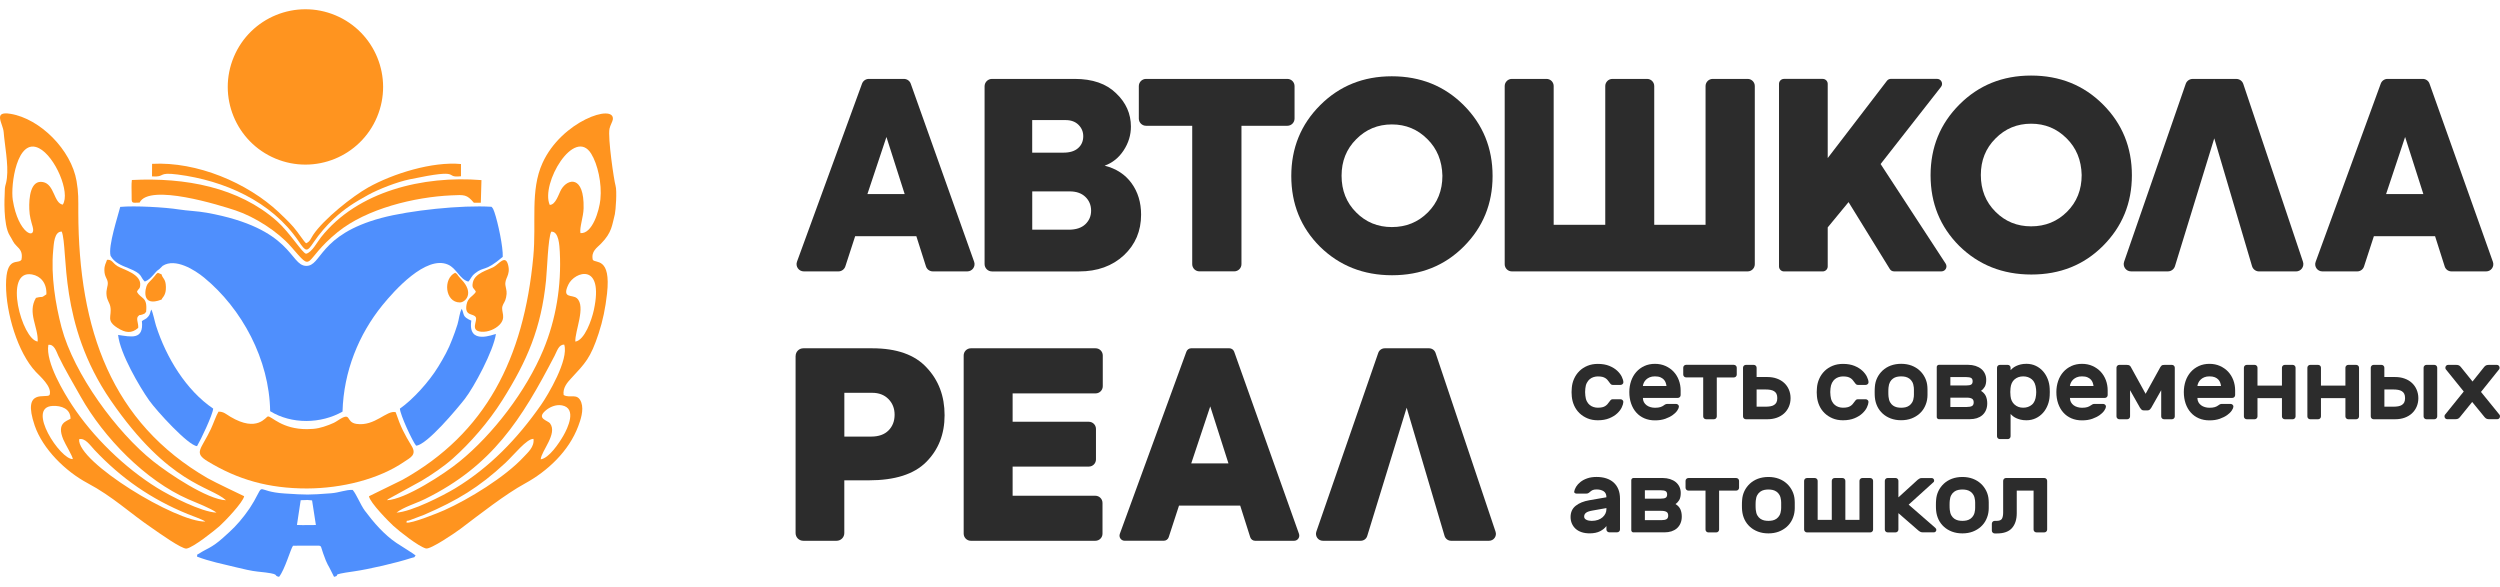 <svg width="183" height="43" viewBox="0 0 183 43" fill="none" xmlns="http://www.w3.org/2000/svg">
<g clip-path="url(#clip0_2_5787)">
<path d="M70.806 19.866H68.284C68.052 19.866 67.848 19.717 67.779 19.496L67.077 17.292H62.597L61.879 19.499C61.807 19.717 61.605 19.866 61.373 19.866H58.838C58.47 19.866 58.213 19.499 58.34 19.154L63.1 6.125C63.177 5.915 63.376 5.776 63.597 5.776H66.168C66.392 5.776 66.594 5.917 66.668 6.13L71.306 19.159C71.43 19.502 71.173 19.866 70.806 19.866ZM63.495 14.204H66.221L64.887 10.027L63.495 14.204Z" fill="#2C2C2C"/>
<path d="M80.86 12.127C81.711 12.342 82.368 12.773 82.832 13.414C83.296 14.055 83.528 14.822 83.528 15.712C83.528 16.908 83.109 17.899 82.269 18.687C81.418 19.474 80.324 19.869 78.99 19.869H72.612C72.314 19.869 72.071 19.626 72.071 19.328V6.318C72.071 6.02 72.314 5.776 72.612 5.776H78.667C79.976 5.776 80.987 6.127 81.697 6.826C82.421 7.511 82.783 8.326 82.783 9.265C82.783 9.889 82.606 10.469 82.249 11.011C81.896 11.549 81.432 11.922 80.86 12.127ZM77.999 8.79H75.557V11.174H77.844C78.314 11.174 78.673 11.063 78.921 10.839C79.17 10.618 79.294 10.329 79.294 9.972C79.294 9.641 79.175 9.362 78.941 9.132C78.709 8.903 78.394 8.79 77.999 8.79ZM75.56 16.814H78.228C78.761 16.814 79.167 16.681 79.449 16.413C79.728 16.146 79.869 15.817 79.869 15.422C79.869 15.016 79.728 14.679 79.449 14.411C79.17 14.143 78.789 14.01 78.305 14.01H75.56V16.814Z" fill="#2C2C2C"/>
<path d="M87.27 19.336V9.207H83.89C83.597 9.207 83.362 8.97 83.362 8.68V6.304C83.362 6.011 83.6 5.776 83.89 5.776H94.234C94.527 5.776 94.761 6.014 94.761 6.304V8.68C94.761 8.972 94.524 9.207 94.234 9.207H90.875V19.336C90.875 19.629 90.638 19.863 90.347 19.863H87.801C87.508 19.866 87.27 19.629 87.27 19.336Z" fill="#2C2C2C"/>
<path d="M101.899 20.148C99.803 20.148 98.04 19.45 96.618 18.052C95.22 16.654 94.522 14.931 94.522 12.884C94.522 10.837 95.226 9.108 96.637 7.699C98.049 6.288 99.794 5.584 101.88 5.584C103.976 5.584 105.73 6.288 107.142 7.699C108.553 9.111 109.257 10.84 109.257 12.884C109.257 14.917 108.553 16.64 107.142 18.052C105.744 19.45 103.998 20.148 101.899 20.148ZM101.883 16.621C102.924 16.621 103.802 16.265 104.515 15.552C105.228 14.839 105.584 13.945 105.584 12.865C105.559 11.771 105.189 10.876 104.479 10.177C103.766 9.464 102.902 9.108 101.885 9.108C100.855 9.108 99.985 9.47 99.272 10.194C98.56 10.906 98.203 11.796 98.203 12.862C98.203 13.942 98.56 14.839 99.272 15.549C99.982 16.265 100.852 16.621 101.883 16.621Z" fill="#2C2C2C"/>
<path d="M127.927 19.866H110.666C110.379 19.866 110.144 19.631 110.144 19.344V6.299C110.144 6.011 110.379 5.776 110.666 5.776H113.207C113.495 5.776 113.729 6.011 113.729 6.299V16.455H117.505V6.299C117.505 6.011 117.74 5.776 118.027 5.776H120.568C120.856 5.776 121.09 6.011 121.09 6.299V16.455H124.847V6.299C124.847 6.011 125.082 5.776 125.369 5.776H127.929C128.217 5.776 128.451 6.011 128.451 6.299V19.344C128.449 19.631 128.217 19.866 127.927 19.866Z" fill="#2C2C2C"/>
<path d="M142.114 19.865H138.642C138.515 19.865 138.399 19.799 138.333 19.691L135.314 14.794L133.789 16.645V19.503C133.789 19.705 133.626 19.868 133.424 19.868H130.588C130.386 19.868 130.223 19.705 130.223 19.503V6.14C130.223 5.938 130.386 5.775 130.588 5.775H133.424C133.626 5.775 133.789 5.938 133.789 6.14V11.57L138.123 5.916C138.192 5.825 138.3 5.773 138.413 5.773H141.794C142.097 5.773 142.269 6.123 142.081 6.361L137.661 12.007L142.423 19.299C142.578 19.545 142.404 19.865 142.114 19.865Z" fill="#2C2C2C"/>
<path d="M148.696 20.095C146.599 20.095 144.837 19.397 143.415 17.999C142.017 16.601 141.318 14.878 141.318 12.831C141.318 10.784 142.023 9.055 143.434 7.646C144.845 6.235 146.591 5.531 148.677 5.531C150.773 5.531 152.527 6.235 153.938 7.646C155.35 9.058 156.054 10.787 156.054 12.831C156.054 14.864 155.35 16.587 153.938 17.999C152.541 19.397 150.795 20.095 148.696 20.095ZM148.677 16.568C149.718 16.568 150.596 16.212 151.309 15.499C152.022 14.787 152.378 13.892 152.378 12.812C152.353 11.718 151.983 10.823 151.273 10.124C150.56 9.411 149.696 9.055 148.679 9.055C147.649 9.055 146.779 9.417 146.066 10.141C145.354 10.853 144.997 11.743 144.997 12.809C144.997 13.889 145.354 14.787 146.066 15.496C146.776 16.212 147.649 16.568 148.677 16.568Z" fill="#2C2C2C"/>
<path d="M158.692 19.865H155.991C155.624 19.865 155.364 19.503 155.486 19.155L159.996 6.137C160.071 5.922 160.275 5.778 160.502 5.778H163.7C163.929 5.778 164.134 5.925 164.208 6.143L168.578 19.161C168.694 19.509 168.437 19.868 168.07 19.868H165.363C165.125 19.868 164.916 19.71 164.849 19.484L162.084 10.126L159.206 19.49C159.134 19.71 158.927 19.865 158.692 19.865Z" fill="#2C2C2C"/>
<path d="M181.99 19.866H179.446C179.22 19.866 179.018 19.72 178.952 19.504L178.248 17.292H173.767L173.046 19.507C172.977 19.72 172.776 19.866 172.552 19.866H169.994C169.632 19.866 169.381 19.507 169.505 19.167L174.273 6.119C174.347 5.915 174.544 5.776 174.762 5.776H177.35C177.571 5.776 177.767 5.915 177.839 6.122L182.482 19.17C182.601 19.51 182.349 19.866 181.99 19.866ZM174.662 14.204H177.389L176.054 10.027L174.662 14.204Z" fill="#2C2C2C"/>
<path d="M58.24 26.058C58.24 25.746 58.491 25.495 58.803 25.495H63.844C65.637 25.495 66.965 25.965 67.83 26.906C68.708 27.834 69.144 28.997 69.144 30.395C69.144 31.782 68.694 32.925 67.791 33.826C66.902 34.715 65.504 35.16 63.595 35.16H61.803V39.021C61.803 39.333 61.551 39.585 61.239 39.585H58.8C58.488 39.585 58.237 39.333 58.237 39.021V26.058H58.24ZM61.806 31.958H63.769C64.316 31.958 64.739 31.809 65.037 31.511C65.335 31.213 65.485 30.829 65.485 30.356C65.485 29.898 65.335 29.517 65.037 29.213C64.739 28.909 64.341 28.754 63.847 28.754H61.806V31.958Z" fill="#2C2C2C"/>
<path d="M80.181 39.585H71.066C70.776 39.585 70.541 39.35 70.541 39.06V26.02C70.541 25.73 70.776 25.495 71.066 25.495H80.198C80.488 25.495 80.723 25.73 80.723 26.02V28.271C80.723 28.561 80.488 28.796 80.198 28.796H74.124V30.873H79.701C79.991 30.873 80.225 31.108 80.225 31.398V33.63C80.225 33.919 79.991 34.154 79.701 34.154H74.124V36.289H80.178C80.469 36.289 80.703 36.524 80.703 36.814V39.065C80.706 39.35 80.471 39.585 80.181 39.585Z" fill="#2C2C2C"/>
<path d="M94.727 39.586H91.877C91.711 39.586 91.567 39.478 91.517 39.323L90.783 37.011H86.303L85.549 39.323C85.499 39.478 85.352 39.583 85.189 39.583H82.325C82.063 39.583 81.88 39.323 81.972 39.075L86.844 25.742C86.899 25.593 87.04 25.493 87.198 25.493H89.984C90.145 25.493 90.286 25.593 90.341 25.744L95.086 39.077C95.172 39.329 94.99 39.586 94.727 39.586ZM87.198 33.923H89.924L88.59 29.747L87.198 33.923Z" fill="#2C2C2C"/>
<path d="M99.605 39.585H96.835C96.487 39.585 96.244 39.242 96.357 38.913L100.887 25.835C100.956 25.63 101.149 25.495 101.365 25.495H104.607C104.826 25.495 105.016 25.633 105.085 25.84L109.474 38.919C109.585 39.245 109.342 39.585 108.996 39.585H106.223C105.999 39.585 105.803 39.438 105.74 39.223L102.967 29.843L100.083 39.228C100.022 39.441 99.826 39.585 99.605 39.585Z" fill="#2C2C2C"/>
<path fill-rule="evenodd" clip-rule="evenodd" d="M8.094 18.727C8.362 19.208 8.851 19.415 9.397 19.628C10.5 20.067 10.212 20.244 10.599 20.611C11.096 20.434 11.345 19.871 11.657 19.705L11.908 19.459C12.836 18.863 14.256 19.76 14.941 20.321C17.712 22.6 19.72 26.318 19.775 30.099C21.355 31.069 23.487 31.03 25.073 30.13C25.155 27.177 26.266 24.47 27.992 22.343C28.857 21.277 31.177 18.675 32.785 19.365C33.428 19.642 33.635 20.429 34.279 20.614C34.353 20.539 34.315 20.584 34.389 20.481C34.428 20.423 34.458 20.368 34.5 20.307C34.596 20.161 34.643 20.111 34.762 20.015C35.461 19.454 35.447 19.951 36.801 18.802C36.837 18.106 36.453 16.286 36.19 15.526C36.116 15.311 36.096 15.269 35.983 15.137C33.809 14.998 29.992 15.396 27.918 15.954C23.308 17.189 23.559 19.495 22.404 19.462C21.189 19.429 21.468 16.714 15.137 15.573C14.447 15.449 13.753 15.435 13.082 15.33C12.118 15.175 9.87 15.043 8.801 15.145C8.643 15.786 7.9 18.015 8.094 18.727Z" fill="#4F8FFD"/>
<path fill-rule="evenodd" clip-rule="evenodd" d="M22.473 35.756C25.037 35.747 27.732 35.076 29.602 33.792C30.003 33.516 30.528 33.308 30.141 32.665C29.6 31.767 29.343 31.295 28.962 30.171C28.304 30.008 27.44 31.223 26.097 31.03C25.247 30.905 25.793 30.079 24.733 30.776C24.509 30.925 24.374 30.991 24.086 31.099C23.52 31.314 23.147 31.411 22.479 31.414C20.628 31.422 19.882 30.458 19.612 30.483C19.46 30.497 18.841 31.684 16.863 30.505C16.554 30.32 16.358 30.118 15.993 30.135C15.816 30.427 15.612 31.032 15.441 31.394C14.728 32.916 14.137 33.129 15.217 33.778C17.407 35.109 19.664 35.758 22.473 35.756Z" fill="#FF941F"/>
<path fill-rule="evenodd" clip-rule="evenodd" d="M10.218 14.83C10.917 13.402 16.11 15.026 17.256 15.407C18.659 15.877 20.339 16.954 21.289 18.04C23.054 20.059 22.076 19.136 24.706 16.998C26.832 15.272 30.338 14.421 33.05 14.3C34 14.256 34.166 14.225 34.688 14.841H35.196L35.243 13.184C30.989 12.839 26.172 13.988 23.496 17.369C23.231 17.7 22.825 18.49 22.405 18.573C22.14 18.545 21.223 17.032 20.267 16.183C17.463 13.703 13.558 12.979 9.652 13.176C9.608 13.524 9.638 13.883 9.635 14.239C9.635 14.916 9.591 14.849 10.218 14.83Z" fill="#FF941F"/>
<path fill-rule="evenodd" clip-rule="evenodd" d="M29.272 29.911C29.299 30.389 30.197 32.306 30.457 32.623C31.249 32.588 33.525 29.839 34.017 29.209C34.702 28.334 36.13 25.663 36.301 24.448C36.136 24.464 34.221 25.298 34.501 23.473C33.815 23.174 34.006 23.039 33.799 22.605C33.633 22.892 33.603 23.37 33.489 23.743C33.349 24.194 33.255 24.436 33.103 24.834C32.821 25.583 32.495 26.16 32.084 26.834C31.41 27.944 30.216 29.256 29.272 29.911Z" fill="#4F8FFD"/>
<path fill-rule="evenodd" clip-rule="evenodd" d="M10.387 23.501C10.536 24.923 9.578 24.647 8.644 24.517C8.788 25.887 10.227 28.332 10.915 29.304C11.467 30.086 13.785 32.618 14.423 32.657C14.666 32.262 15.577 30.356 15.605 29.909C13.638 28.58 12.171 26.186 11.423 23.849C11.324 23.537 11.197 22.885 11.078 22.658C10.973 22.852 11.025 22.968 10.843 23.18C10.688 23.374 10.558 23.374 10.387 23.501Z" fill="#4F8FFD"/>
<path fill-rule="evenodd" clip-rule="evenodd" d="M11.127 12.913C12.16 12.982 11.478 12.576 13.008 12.775C16.392 13.211 19.872 14.722 21.858 17.658C22.4 18.462 22.474 18.457 22.96 17.733C23.38 17.109 23.922 16.484 24.438 16.009C25.27 15.239 25.913 14.841 26.943 14.269C27.72 13.844 29.059 13.319 29.993 13.126C34.061 12.275 32.385 13.048 33.744 12.902V12.007C31.655 11.808 28.769 12.706 26.96 13.717C25.794 14.371 23.695 16.04 22.924 17.192C22.745 17.462 22.701 17.683 22.408 17.808C22.248 17.691 21.844 17.037 21.483 16.622C21.151 16.239 20.704 15.819 20.408 15.537C18.105 13.374 14.409 11.816 11.133 11.993L11.127 12.913Z" fill="#FF941F"/>
<path fill-rule="evenodd" clip-rule="evenodd" d="M34.834 21.362C34.627 21.693 34.24 21.773 34.149 22.307C33.997 23.166 34.657 22.917 34.825 23.218C34.975 23.497 34.381 24.204 35.226 24.282C35.723 24.326 36.245 24.088 36.541 23.798C37.102 23.246 36.654 22.818 36.781 22.409C36.853 22.18 36.977 22.105 37.046 21.768C37.129 21.365 37.066 21.271 37.002 20.912C36.903 20.359 37.397 20.174 37.193 19.39C36.994 18.611 36.516 19.334 36.148 19.536C35.698 19.782 34.77 19.986 34.615 20.663C34.511 21.133 34.709 21.075 34.834 21.362Z" fill="#FF941F"/>
<path fill-rule="evenodd" clip-rule="evenodd" d="M10.695 22.831C10.812 21.679 10.331 21.925 10.027 21.361C10.137 21.085 10.218 21.215 10.259 20.925C10.386 20.052 8.997 19.737 8.585 19.475C8.24 19.251 8.212 18.988 7.834 19.016C7.762 19.267 7.632 19.397 7.641 19.798C7.652 20.265 7.85 20.375 7.886 20.657C7.925 20.955 7.74 21.165 7.803 21.643C7.848 21.996 8.022 22.159 8.077 22.444C8.212 23.173 7.723 23.449 8.613 24.01C9.176 24.363 9.632 24.435 10.118 23.999C10.143 23.654 9.958 23.369 10.091 23.173C10.276 22.969 10.179 23.121 10.433 23.018C10.72 22.905 10.546 22.955 10.695 22.831Z" fill="#FF941F"/>
<path fill-rule="evenodd" clip-rule="evenodd" d="M45.057 13.584C44.946 13.222 44.482 10.087 44.615 9.424C44.665 9.176 44.839 8.902 44.861 8.739C45.004 7.56 41.112 8.844 39.709 11.938C38.798 13.946 39.273 16.286 39.038 18.788C38.342 26.251 35.555 31.726 29.456 35.126L27.009 36.325C27.073 36.792 28.506 38.228 28.791 38.49C29.241 38.902 30.627 39.996 31.177 40.148C31.514 40.236 33.354 38.979 33.707 38.711C35.108 37.654 36.986 36.178 38.433 35.389C40.066 34.496 41.637 33.041 42.328 31.196C42.488 30.767 42.751 30.033 42.552 29.464C42.278 28.707 41.72 29.193 41.259 28.914C41.179 28.409 41.524 27.997 41.795 27.71C42.847 26.575 43.223 26.229 43.822 24.404C44.126 23.481 44.319 22.545 44.435 21.492C44.736 18.782 43.574 19.305 43.391 19.015C43.256 18.388 43.703 18.139 43.999 17.83C44.808 17.004 44.797 16.479 45.007 15.681C45.071 15.404 45.173 13.965 45.057 13.584ZM28.329 36.615C28.346 36.604 28.363 36.582 28.368 36.576C28.379 36.568 28.398 36.549 28.409 36.54L30.87 35.187C31.633 34.726 32.481 34.157 33.144 33.566C34.409 32.441 35.754 30.911 36.768 29.301C38.596 26.401 39.615 24.022 39.969 20.534C40.049 19.771 40.113 17.429 40.35 16.959C40.911 16.915 40.952 17.993 40.977 18.434C41.104 20.918 40.701 23.37 39.776 25.599C38.516 28.63 36.083 31.795 33.635 33.786C32.547 34.679 29.644 36.571 28.329 36.615ZM38.342 33.441C36.975 34.922 34.307 36.549 32.531 37.344C32.144 37.518 30.047 38.369 29.749 38.247C29.813 38.018 29.719 38.192 30.012 38.073L31.069 37.673C33.464 36.634 35.063 35.684 36.994 33.886C37.638 33.281 38.563 32.099 39.052 32.126C39.127 32.72 38.632 33.124 38.342 33.441ZM41.234 31.9C40.922 32.439 40.193 33.538 39.58 33.623C39.629 33.002 40.825 31.748 40.267 30.997C40.093 30.762 39.237 30.654 39.939 30.052C40.22 29.809 40.682 29.585 41.143 29.674C42.248 29.892 41.557 31.345 41.234 31.9ZM39.607 29.635C37.878 32.11 35.845 34.217 33.315 35.748C32.439 36.275 30.139 37.457 29.025 37.524C29.512 37.129 30.467 36.847 31.125 36.521C36.038 34.093 38.16 30.726 40.599 26.036C40.789 25.669 40.894 25.229 41.3 25.221C41.657 26.32 40.107 28.92 39.607 29.635ZM43.469 22.697C43.311 23.426 42.795 24.901 42.115 25.006C42.068 24.254 42.913 22.431 42.226 21.829C41.9 21.539 41.104 21.887 41.601 20.838C42.054 19.871 44.231 19.175 43.469 22.697ZM43.949 14.598C43.869 15.399 43.369 17.134 42.488 17.064C42.411 16.653 42.709 15.866 42.72 15.242C42.773 12.808 41.554 13.059 41.082 13.869C40.889 14.203 40.679 15.001 40.24 14.998C39.557 13.438 42.049 9.256 43.278 11.256C43.75 12.021 44.068 13.421 43.949 14.598Z" fill="#FF941F"/>
<path fill-rule="evenodd" clip-rule="evenodd" d="M15.201 35.005C8.18 30.942 5.746 24.16 5.732 15.521C5.732 14.604 5.752 14.104 5.605 13.256C5.219 10.98 2.945 8.687 0.761 8.331C-0.551 8.115 0.222 9.043 0.269 9.673C0.335 10.565 0.628 12.032 0.506 13.032C0.429 13.673 0.341 13.432 0.341 14.269C0.341 14.269 0.208 16.46 0.719 17.25C0.926 17.57 0.957 17.758 1.214 18.001C1.47 18.25 1.675 18.462 1.573 19.009C1.338 19.385 0.44 18.683 0.44 20.863C0.44 22.907 1.291 25.804 2.622 27.221C2.907 27.528 3.838 28.312 3.63 28.911C3.396 29.21 1.586 28.348 2.539 31.149C3.131 32.875 4.796 34.505 6.406 35.364C8.285 36.364 9.478 37.538 11.155 38.673C11.594 38.977 13.323 40.214 13.657 40.156C14.16 40.068 15.673 38.858 16.06 38.521C16.416 38.209 17.795 36.773 17.872 36.322C17.847 36.308 15.665 35.275 15.201 35.005ZM0.937 14.648C0.761 13.543 1.247 10.032 2.857 10.85C4.034 11.449 5.169 14.106 4.594 14.979C3.934 14.877 3.995 13.488 3.147 13.327C2.227 13.151 2.114 14.482 2.144 15.311C2.164 15.849 2.271 16.167 2.393 16.606C2.664 17.587 1.332 17.125 0.937 14.648ZM2.633 21.804C1.984 22.89 2.818 23.964 2.758 25C1.609 24.862 0.211 19.716 2.338 20.089C2.987 20.205 3.432 20.738 3.396 21.545C2.932 21.865 3.23 21.65 2.633 21.804ZM3.843 29.715C4.495 29.679 5.163 29.92 5.163 30.652C4.873 30.837 4.133 30.958 4.628 32.157C4.785 32.541 5.293 33.339 5.332 33.604C4.426 33.662 1.896 29.815 3.843 29.715ZM5.793 32.151C6.232 32.033 6.605 32.604 6.901 32.919C8.887 35.03 11.069 36.535 13.734 37.626C14.08 37.77 14.754 37.991 15.035 38.178C12.9 38.239 5.619 33.8 5.793 32.151ZM11.519 35.723C9.116 34.237 6.785 31.964 5.266 29.641C4.719 28.801 3.321 26.533 3.539 25.243C3.967 25.174 4.122 25.727 4.274 26.053C4.697 26.953 5.407 28.143 5.906 29.036C7.591 32.03 10.638 35.173 13.792 36.549C14.336 36.786 15.466 37.217 15.847 37.524C14.748 37.482 12.466 36.308 11.519 35.723ZM11.213 33.764C8.547 31.649 5.415 27.39 4.503 23.962C4.05 22.235 3.722 20.164 3.893 18.332C3.94 17.849 3.965 16.943 4.52 16.951C5.017 18.266 4.241 23.697 8.108 29.312C12.375 35.507 15.383 35.565 16.543 36.618C15.19 36.576 12.345 34.668 11.213 33.764Z" fill="#FF941F"/>
<path fill-rule="evenodd" clip-rule="evenodd" d="M33.321 19.965C32.415 20.382 32.569 22.139 33.663 22.139C34.061 22.139 34.743 21.468 33.777 20.46C33.699 20.38 33.655 20.333 33.581 20.239C33.393 20.012 33.55 20.125 33.321 19.965Z" fill="#FF941F"/>
<path fill-rule="evenodd" clip-rule="evenodd" d="M11.829 21.927C11.879 21.795 11.961 21.756 12.041 21.585C12.124 21.405 12.146 21.253 12.144 21.002C12.135 20.386 11.887 20.389 11.829 20.085C11.74 20.041 11.655 20.016 11.555 19.969C11.343 20.124 11.492 20.008 11.329 20.204C11.252 20.292 11.21 20.345 11.136 20.425C10.984 20.593 10.868 20.679 10.774 20.836C10.647 21.049 10.265 22.535 11.829 21.927Z" fill="#FF941F"/>
<path fill-rule="evenodd" clip-rule="evenodd" d="M29.018 39.742C28.125 39.142 27.344 38.239 26.709 37.386C26.38 36.941 26.101 36.19 25.816 35.861C25.292 35.844 24.858 36.057 24.247 36.107C22.565 36.234 22.463 36.226 20.834 36.123C18.66 35.988 19.408 35.237 18.593 36.69C18.397 37.035 18.185 37.355 17.925 37.692C17.364 38.424 17.013 38.753 16.323 39.369C15.492 40.118 15.088 40.176 14.608 40.502C14.326 40.692 14.486 40.471 14.42 40.742C15.271 41.079 16.351 41.3 17.331 41.537C17.803 41.651 18.397 41.794 18.859 41.841C20.737 42.026 19.9 42.117 20.427 42.225C20.858 41.687 21.267 40.195 21.449 39.946L23.361 39.941C23.538 39.982 23.48 40.01 23.651 40.496C23.991 41.457 23.966 41.22 24.308 41.938L24.452 42.225C25.057 42.084 23.949 42.098 25.902 41.825C26.993 41.67 29.029 41.2 30.089 40.852C30.421 40.745 30.255 40.872 30.421 40.659C30.36 40.582 29.261 39.908 29.018 39.742ZM22.814 38.435L22.132 38.438L21.737 38.427L22.01 36.615L22.405 36.604L22.474 36.596L22.844 36.629L23.123 38.43L22.814 38.435Z" fill="#4F8FFD"/>
<path d="M27.598 8.567C28.815 5.672 27.455 2.34 24.56 1.123C21.666 -0.093 18.334 1.267 17.117 4.161C15.9 7.055 17.261 10.388 20.155 11.604C23.049 12.821 26.382 11.461 27.598 8.567Z" fill="#FF941F"/>
<path d="M116.047 28.43C116.036 28.507 116.03 28.595 116.03 28.698C116.03 28.8 116.036 28.888 116.047 28.965C116.064 29.123 116.097 29.258 116.155 29.372C116.21 29.485 116.282 29.573 116.365 29.642C116.448 29.711 116.541 29.761 116.644 29.794C116.746 29.827 116.851 29.844 116.958 29.844C117.086 29.844 117.193 29.833 117.279 29.813C117.365 29.794 117.439 29.764 117.5 29.725C117.561 29.686 117.613 29.642 117.657 29.595C117.702 29.548 117.743 29.493 117.784 29.432C117.815 29.385 117.851 29.341 117.892 29.294C117.934 29.247 117.98 29.225 118.038 29.225H118.621C118.677 29.225 118.726 29.244 118.77 29.286C118.815 29.327 118.834 29.374 118.828 29.432C118.823 29.54 118.784 29.67 118.712 29.822C118.641 29.974 118.53 30.12 118.378 30.261C118.229 30.402 118.036 30.52 117.801 30.617C117.566 30.714 117.284 30.764 116.958 30.764C116.677 30.764 116.425 30.717 116.202 30.623C115.978 30.529 115.782 30.402 115.616 30.242C115.45 30.081 115.321 29.893 115.227 29.684C115.133 29.471 115.075 29.25 115.055 29.015C115.044 28.924 115.039 28.822 115.039 28.709C115.039 28.595 115.044 28.493 115.055 28.396C115.072 28.162 115.127 27.938 115.224 27.723C115.321 27.507 115.45 27.322 115.613 27.159C115.776 26.999 115.972 26.872 116.199 26.778C116.425 26.684 116.68 26.637 116.961 26.637C117.287 26.637 117.569 26.687 117.804 26.783C118.038 26.88 118.232 26.999 118.381 27.14C118.53 27.28 118.643 27.427 118.715 27.579C118.787 27.731 118.826 27.861 118.831 27.968C118.837 28.024 118.817 28.073 118.773 28.115C118.729 28.156 118.679 28.175 118.624 28.175H118.041C117.986 28.175 117.936 28.153 117.895 28.106C117.853 28.059 117.818 28.015 117.787 27.968C117.746 27.907 117.704 27.852 117.66 27.803C117.616 27.753 117.563 27.711 117.503 27.673C117.442 27.634 117.367 27.607 117.282 27.584C117.196 27.565 117.088 27.554 116.961 27.554C116.854 27.554 116.749 27.571 116.646 27.604C116.544 27.637 116.45 27.687 116.367 27.756C116.285 27.825 116.213 27.916 116.157 28.026C116.097 28.137 116.061 28.272 116.047 28.43Z" fill="#2C2C2C"/>
<path d="M119.266 28.697C119.266 28.412 119.311 28.141 119.396 27.89C119.482 27.639 119.609 27.418 119.772 27.233C119.935 27.047 120.134 26.901 120.366 26.793C120.598 26.686 120.857 26.633 121.142 26.633C121.426 26.633 121.686 26.686 121.918 26.791C122.15 26.896 122.349 27.037 122.512 27.21C122.675 27.387 122.802 27.592 122.89 27.829C122.979 28.067 123.023 28.315 123.023 28.575V28.92C123.023 28.976 123.004 29.025 122.962 29.067C122.921 29.108 122.874 29.127 122.816 29.127H120.261C120.261 29.243 120.286 29.348 120.333 29.437C120.382 29.525 120.446 29.602 120.529 29.663C120.609 29.724 120.706 29.771 120.813 29.801C120.921 29.832 121.029 29.848 121.142 29.848C121.305 29.848 121.438 29.832 121.54 29.799C121.642 29.765 121.725 29.724 121.791 29.672C121.846 29.63 121.893 29.602 121.929 29.589C121.965 29.572 122.012 29.567 122.076 29.567H122.689C122.744 29.567 122.794 29.586 122.838 29.627C122.882 29.669 122.901 29.716 122.896 29.774C122.89 29.846 122.852 29.937 122.777 30.05C122.703 30.163 122.592 30.271 122.446 30.379C122.297 30.486 122.114 30.578 121.899 30.655C121.681 30.732 121.432 30.771 121.145 30.771C120.857 30.771 120.601 30.721 120.369 30.622C120.137 30.522 119.938 30.381 119.775 30.196C119.612 30.014 119.487 29.796 119.399 29.542C119.308 29.282 119.266 29.003 119.266 28.697ZM121.139 27.55C120.99 27.55 120.866 27.572 120.761 27.616C120.656 27.661 120.567 27.716 120.496 27.785C120.424 27.854 120.369 27.931 120.33 28.014C120.291 28.097 120.266 28.18 120.258 28.255H121.987C121.976 28.177 121.957 28.097 121.929 28.014C121.902 27.931 121.855 27.854 121.791 27.785C121.728 27.716 121.642 27.661 121.54 27.616C121.438 27.572 121.302 27.55 121.139 27.55Z" fill="#2C2C2C"/>
<path d="M126.923 26.708C126.978 26.708 127.028 26.727 127.069 26.769C127.111 26.81 127.13 26.857 127.13 26.915V27.421C127.13 27.476 127.111 27.525 127.069 27.567C127.028 27.608 126.981 27.628 126.923 27.628H125.669V30.481C125.669 30.536 125.649 30.586 125.608 30.627C125.567 30.669 125.52 30.688 125.462 30.688H124.882C124.826 30.688 124.777 30.669 124.735 30.627C124.694 30.586 124.674 30.539 124.674 30.481V27.625H123.42C123.365 27.625 123.315 27.605 123.274 27.564C123.233 27.523 123.213 27.476 123.213 27.418V26.912C123.213 26.857 123.233 26.807 123.274 26.766C123.315 26.724 123.362 26.705 123.42 26.705H126.923V26.708Z" fill="#2C2C2C"/>
<path d="M131.07 29.142C131.07 29.372 131.028 29.581 130.943 29.775C130.86 29.965 130.741 30.128 130.595 30.264C130.445 30.399 130.269 30.504 130.059 30.579C129.849 30.653 129.62 30.689 129.371 30.689H127.797C127.741 30.689 127.692 30.67 127.65 30.628C127.609 30.587 127.589 30.54 127.589 30.482V26.916C127.589 26.861 127.609 26.811 127.65 26.77C127.692 26.728 127.739 26.709 127.797 26.709H128.377C128.432 26.709 128.482 26.728 128.523 26.77C128.564 26.811 128.584 26.858 128.584 26.916V27.598H129.371C129.62 27.598 129.852 27.634 130.059 27.709C130.269 27.783 130.445 27.888 130.595 28.024C130.744 28.159 130.86 28.322 130.943 28.512C131.025 28.703 131.07 28.913 131.07 29.142ZM128.584 29.769H129.241C129.368 29.769 129.484 29.761 129.589 29.742C129.694 29.725 129.785 29.692 129.86 29.645C129.937 29.598 129.995 29.535 130.037 29.454C130.078 29.374 130.097 29.269 130.097 29.14C130.097 29.012 130.078 28.907 130.037 28.825C129.995 28.745 129.937 28.678 129.86 28.634C129.782 28.587 129.694 28.557 129.589 28.537C129.484 28.518 129.368 28.51 129.241 28.51H128.584V29.769Z" fill="#2C2C2C"/>
<path d="M133.992 28.43C133.981 28.507 133.975 28.595 133.975 28.698C133.975 28.8 133.981 28.888 133.992 28.965C134.009 29.123 134.042 29.258 134.1 29.372C134.155 29.485 134.227 29.573 134.31 29.642C134.392 29.711 134.486 29.761 134.589 29.794C134.691 29.827 134.796 29.844 134.903 29.844C135.031 29.844 135.138 29.833 135.224 29.813C135.309 29.794 135.384 29.764 135.445 29.725C135.506 29.686 135.558 29.642 135.602 29.595C135.646 29.548 135.688 29.493 135.729 29.432C135.76 29.385 135.796 29.341 135.837 29.294C135.878 29.247 135.925 29.225 135.983 29.225H136.566C136.622 29.225 136.671 29.244 136.715 29.286C136.76 29.327 136.779 29.374 136.773 29.432C136.768 29.54 136.729 29.67 136.657 29.822C136.586 29.974 136.475 30.12 136.323 30.261C136.174 30.402 135.981 30.52 135.746 30.617C135.511 30.714 135.229 30.764 134.903 30.764C134.622 30.764 134.37 30.717 134.147 30.623C133.923 30.529 133.727 30.402 133.561 30.242C133.395 30.081 133.266 29.893 133.172 29.684C133.078 29.471 133.02 29.25 133 29.015C132.989 28.924 132.984 28.822 132.984 28.709C132.984 28.595 132.989 28.493 133 28.396C133.017 28.162 133.072 27.938 133.169 27.723C133.265 27.507 133.395 27.322 133.558 27.159C133.721 26.999 133.917 26.872 134.144 26.778C134.37 26.684 134.624 26.637 134.906 26.637C135.232 26.637 135.514 26.687 135.749 26.783C135.983 26.88 136.177 26.999 136.326 27.14C136.475 27.28 136.588 27.427 136.66 27.579C136.732 27.731 136.771 27.861 136.776 27.968C136.782 28.024 136.762 28.073 136.718 28.115C136.674 28.156 136.624 28.175 136.569 28.175H135.986C135.931 28.175 135.881 28.153 135.84 28.106C135.798 28.059 135.762 28.015 135.732 27.968C135.691 27.907 135.649 27.852 135.605 27.803C135.561 27.753 135.508 27.711 135.448 27.673C135.387 27.634 135.312 27.607 135.227 27.584C135.141 27.565 135.033 27.554 134.906 27.554C134.798 27.554 134.694 27.571 134.591 27.604C134.489 27.637 134.395 27.687 134.312 27.756C134.229 27.825 134.158 27.916 134.102 28.026C134.044 28.137 134.009 28.272 133.992 28.43Z" fill="#2C2C2C"/>
<path d="M139.165 26.631C139.444 26.631 139.699 26.675 139.928 26.761C140.154 26.847 140.35 26.968 140.516 27.12C140.682 27.272 140.814 27.452 140.914 27.656C141.013 27.86 141.071 28.079 141.085 28.314C141.091 28.36 141.093 28.419 141.093 28.49C141.093 28.562 141.093 28.634 141.093 28.706C141.093 28.777 141.093 28.847 141.093 28.916C141.093 28.985 141.091 29.043 141.085 29.087C141.066 29.322 141.005 29.54 140.908 29.744C140.812 29.949 140.679 30.125 140.513 30.275C140.348 30.424 140.152 30.543 139.925 30.631C139.699 30.717 139.444 30.761 139.163 30.761C138.881 30.761 138.63 30.717 138.4 30.631C138.174 30.545 137.978 30.427 137.812 30.275C137.646 30.125 137.514 29.946 137.417 29.744C137.32 29.54 137.262 29.322 137.24 29.087C137.235 29.04 137.232 28.985 137.229 28.916C137.226 28.847 137.226 28.777 137.226 28.706C137.226 28.634 137.226 28.562 137.229 28.49C137.232 28.419 137.235 28.36 137.24 28.314C137.257 28.079 137.312 27.86 137.412 27.656C137.511 27.452 137.644 27.275 137.809 27.12C137.975 26.968 138.171 26.847 138.398 26.761C138.63 26.675 138.884 26.631 139.165 26.631ZM140.091 28.355C140.074 28.198 140.038 28.065 139.98 27.96C139.922 27.855 139.848 27.772 139.762 27.711C139.676 27.651 139.58 27.609 139.48 27.584C139.378 27.562 139.273 27.551 139.165 27.551C139.058 27.551 138.953 27.562 138.851 27.584C138.748 27.606 138.654 27.651 138.569 27.711C138.483 27.772 138.409 27.855 138.351 27.96C138.293 28.065 138.254 28.195 138.24 28.355C138.235 28.396 138.232 28.446 138.229 28.507C138.226 28.568 138.226 28.631 138.226 28.697C138.226 28.764 138.226 28.83 138.229 28.893C138.232 28.957 138.235 29.007 138.24 29.043C138.257 29.2 138.293 29.333 138.351 29.438C138.409 29.543 138.483 29.625 138.569 29.686C138.654 29.747 138.751 29.788 138.851 29.813C138.953 29.835 139.058 29.846 139.165 29.846C139.273 29.846 139.378 29.835 139.48 29.813C139.583 29.791 139.676 29.747 139.762 29.686C139.848 29.625 139.922 29.543 139.98 29.438C140.038 29.333 140.077 29.203 140.091 29.043C140.096 29.007 140.099 28.957 140.099 28.893C140.099 28.83 140.099 28.764 140.099 28.697C140.099 28.631 140.099 28.568 140.099 28.507C140.096 28.446 140.094 28.394 140.091 28.355Z" fill="#2C2C2C"/>
<path d="M141.925 30.685C141.883 30.685 141.847 30.669 141.817 30.638C141.786 30.608 141.77 30.572 141.77 30.531V26.86C141.77 26.818 141.786 26.782 141.817 26.752C141.847 26.722 141.883 26.705 141.925 26.705H144.074C144.267 26.705 144.446 26.733 144.609 26.785C144.772 26.838 144.91 26.912 145.026 27.006C145.142 27.1 145.231 27.216 145.294 27.351C145.358 27.487 145.391 27.636 145.391 27.799C145.391 28.017 145.355 28.188 145.283 28.313C145.212 28.434 145.12 28.534 145.007 28.611C145.181 28.719 145.3 28.849 145.366 29C145.432 29.152 145.466 29.329 145.466 29.528C145.466 29.716 145.432 29.884 145.369 30.028C145.305 30.174 145.217 30.293 145.104 30.392C144.991 30.489 144.858 30.561 144.706 30.611C144.554 30.658 144.386 30.683 144.201 30.683H141.925V30.685ZM144.397 27.909C144.397 27.793 144.361 27.71 144.289 27.669C144.217 27.625 144.098 27.603 143.93 27.603H142.767V28.216H143.93C144.098 28.216 144.217 28.194 144.289 28.15C144.361 28.108 144.397 28.025 144.397 27.909ZM142.767 29.79H143.977C144.145 29.79 144.27 29.765 144.352 29.719C144.433 29.672 144.474 29.583 144.474 29.453C144.474 29.324 144.433 29.235 144.352 29.186C144.27 29.136 144.145 29.108 143.977 29.108H142.767V29.79Z" fill="#2C2C2C"/>
<path d="M148.33 30.764C148.172 30.764 148.032 30.747 147.904 30.717C147.78 30.686 147.67 30.648 147.576 30.603C147.482 30.559 147.402 30.507 147.335 30.454C147.269 30.402 147.217 30.352 147.175 30.305V31.935C147.175 31.99 147.156 32.04 147.115 32.081C147.073 32.123 147.026 32.142 146.968 32.142H146.388C146.333 32.142 146.283 32.123 146.242 32.081C146.2 32.04 146.181 31.993 146.181 31.935V26.916C146.181 26.861 146.2 26.811 146.242 26.77C146.283 26.728 146.33 26.709 146.388 26.709H146.968C147.023 26.709 147.073 26.728 147.115 26.77C147.156 26.811 147.175 26.858 147.175 26.916V27.093C147.217 27.046 147.269 26.996 147.335 26.944C147.402 26.891 147.482 26.841 147.576 26.794C147.67 26.747 147.78 26.712 147.904 26.678C148.029 26.648 148.17 26.631 148.33 26.631C148.584 26.631 148.816 26.681 149.023 26.78C149.23 26.88 149.404 27.012 149.551 27.178C149.697 27.344 149.81 27.535 149.896 27.753C149.979 27.968 150.026 28.195 150.037 28.43C150.042 28.507 150.045 28.595 150.045 28.697C150.045 28.8 150.042 28.888 150.037 28.965C150.026 29.2 149.979 29.427 149.896 29.642C149.813 29.858 149.697 30.051 149.551 30.217C149.404 30.382 149.23 30.515 149.023 30.614C148.813 30.714 148.584 30.764 148.33 30.764ZM149.04 28.913C149.056 28.769 149.056 28.628 149.04 28.485C149.009 28.153 148.907 27.916 148.733 27.769C148.559 27.623 148.349 27.551 148.098 27.551C147.846 27.551 147.637 27.626 147.465 27.772C147.294 27.921 147.197 28.131 147.17 28.407C147.159 28.485 147.153 28.581 147.153 28.697C147.153 28.813 147.159 28.913 147.17 28.988C147.195 29.253 147.294 29.462 147.465 29.614C147.637 29.766 147.846 29.844 148.098 29.844C148.346 29.844 148.559 29.772 148.733 29.625C148.907 29.482 149.009 29.244 149.04 28.913Z" fill="#2C2C2C"/>
<path d="M150.526 28.697C150.526 28.412 150.57 28.141 150.656 27.89C150.741 27.639 150.868 27.418 151.031 27.233C151.194 27.047 151.393 26.901 151.625 26.793C151.857 26.686 152.117 26.633 152.401 26.633C152.686 26.633 152.945 26.686 153.177 26.791C153.409 26.896 153.608 27.037 153.771 27.21C153.934 27.387 154.061 27.592 154.15 27.829C154.238 28.067 154.282 28.315 154.282 28.575V28.92C154.282 28.976 154.263 29.025 154.221 29.067C154.18 29.108 154.133 29.127 154.075 29.127H151.52C151.52 29.243 151.545 29.348 151.592 29.437C151.642 29.525 151.705 29.602 151.788 29.663C151.868 29.724 151.965 29.771 152.073 29.801C152.18 29.832 152.288 29.848 152.401 29.848C152.564 29.848 152.697 29.832 152.799 29.799C152.901 29.765 152.984 29.724 153.05 29.672C153.106 29.63 153.153 29.602 153.188 29.589C153.224 29.572 153.271 29.567 153.335 29.567H153.948C154.003 29.567 154.053 29.586 154.097 29.627C154.141 29.669 154.161 29.716 154.155 29.774C154.15 29.846 154.111 29.937 154.036 30.05C153.962 30.163 153.851 30.271 153.705 30.379C153.556 30.486 153.374 30.578 153.158 30.655C152.94 30.732 152.691 30.771 152.404 30.771C152.12 30.771 151.86 30.721 151.628 30.622C151.396 30.522 151.197 30.381 151.034 30.196C150.871 30.014 150.747 29.796 150.658 29.542C150.567 29.282 150.526 29.003 150.526 28.697ZM152.398 27.55C152.249 27.55 152.125 27.572 152.02 27.616C151.915 27.661 151.827 27.716 151.755 27.785C151.683 27.854 151.628 27.931 151.589 28.014C151.551 28.097 151.526 28.18 151.517 28.255H153.246C153.235 28.177 153.216 28.097 153.188 28.014C153.161 27.931 153.114 27.854 153.05 27.785C152.987 27.716 152.901 27.661 152.799 27.616C152.697 27.572 152.561 27.55 152.398 27.55Z" fill="#2C2C2C"/>
<path d="M157.059 28.827L158.144 26.861C158.161 26.83 158.188 26.797 158.227 26.761C158.269 26.725 158.34 26.709 158.443 26.709H158.987C159.042 26.709 159.092 26.728 159.133 26.77C159.175 26.811 159.194 26.858 159.194 26.916V30.482C159.194 30.537 159.175 30.587 159.133 30.628C159.092 30.67 159.045 30.689 158.987 30.689H158.407C158.351 30.689 158.302 30.67 158.26 30.628C158.219 30.587 158.2 30.54 158.2 30.482V28.562L157.473 29.847C157.448 29.888 157.415 29.93 157.374 29.974C157.332 30.018 157.277 30.04 157.205 30.04H156.915C156.843 30.04 156.788 30.018 156.747 29.974C156.705 29.93 156.672 29.888 156.647 29.847L155.921 28.562V30.482C155.921 30.537 155.901 30.587 155.86 30.628C155.819 30.67 155.772 30.689 155.714 30.689H155.134C155.078 30.689 155.029 30.67 154.987 30.628C154.946 30.587 154.926 30.54 154.926 30.482V26.916C154.926 26.861 154.946 26.811 154.987 26.77C155.029 26.728 155.076 26.709 155.134 26.709H155.678C155.78 26.709 155.852 26.728 155.893 26.761C155.935 26.797 155.962 26.83 155.976 26.861L157.059 28.827Z" fill="#2C2C2C"/>
<path d="M159.856 28.697C159.856 28.412 159.9 28.141 159.985 27.89C160.071 27.639 160.198 27.418 160.361 27.233C160.524 27.047 160.723 26.901 160.955 26.793C161.187 26.686 161.447 26.633 161.731 26.633C162.016 26.633 162.275 26.686 162.507 26.791C162.739 26.896 162.938 27.037 163.101 27.21C163.264 27.387 163.391 27.592 163.48 27.829C163.568 28.067 163.612 28.315 163.612 28.575V28.92C163.612 28.976 163.593 29.025 163.551 29.067C163.51 29.108 163.463 29.127 163.405 29.127H160.85C160.85 29.243 160.875 29.348 160.922 29.437C160.971 29.525 161.035 29.602 161.118 29.663C161.198 29.724 161.295 29.771 161.402 29.801C161.51 29.832 161.618 29.848 161.731 29.848C161.894 29.848 162.027 29.832 162.129 29.799C162.231 29.765 162.314 29.724 162.38 29.672C162.435 29.63 162.482 29.602 162.518 29.589C162.554 29.572 162.601 29.567 162.665 29.567H163.278C163.333 29.567 163.383 29.586 163.427 29.627C163.471 29.669 163.491 29.716 163.485 29.774C163.48 29.846 163.441 29.937 163.366 30.05C163.292 30.163 163.181 30.271 163.035 30.379C162.886 30.486 162.703 30.578 162.488 30.655C162.27 30.732 162.021 30.771 161.734 30.771C161.449 30.771 161.19 30.721 160.958 30.622C160.726 30.522 160.527 30.381 160.364 30.196C160.201 30.014 160.077 29.796 159.988 29.542C159.9 29.282 159.856 29.003 159.856 28.697ZM161.731 27.55C161.582 27.55 161.458 27.572 161.353 27.616C161.248 27.661 161.159 27.716 161.088 27.785C161.016 27.854 160.96 27.931 160.922 28.014C160.883 28.097 160.858 28.18 160.85 28.255H162.579C162.568 28.177 162.549 28.097 162.521 28.014C162.493 27.931 162.446 27.854 162.383 27.785C162.319 27.716 162.234 27.661 162.132 27.616C162.027 27.572 161.894 27.55 161.731 27.55Z" fill="#2C2C2C"/>
<path d="M167.828 26.709C167.883 26.709 167.933 26.728 167.974 26.77C168.015 26.811 168.035 26.858 168.035 26.916V30.482C168.035 30.537 168.015 30.587 167.974 30.628C167.933 30.67 167.886 30.689 167.828 30.689H167.245C167.19 30.689 167.14 30.67 167.098 30.628C167.057 30.587 167.038 30.54 167.038 30.482V29.142H165.248V30.482C165.248 30.537 165.228 30.587 165.187 30.628C165.146 30.67 165.099 30.689 165.041 30.689H164.461C164.405 30.689 164.356 30.67 164.314 30.631C164.273 30.592 164.253 30.543 164.253 30.482V26.916C164.253 26.861 164.273 26.811 164.314 26.77C164.356 26.728 164.403 26.709 164.461 26.709H165.041C165.096 26.709 165.146 26.728 165.187 26.77C165.228 26.811 165.248 26.858 165.248 26.916V28.225H167.038V26.916C167.038 26.861 167.057 26.811 167.098 26.77C167.14 26.728 167.187 26.709 167.245 26.709H167.828Z" fill="#2C2C2C"/>
<path d="M172.474 26.709C172.529 26.709 172.579 26.728 172.621 26.77C172.662 26.811 172.681 26.858 172.681 26.916V30.482C172.681 30.537 172.662 30.587 172.621 30.628C172.579 30.67 172.532 30.689 172.474 30.689H171.891C171.836 30.689 171.786 30.67 171.745 30.628C171.703 30.587 171.684 30.54 171.684 30.482V29.142H169.894V30.482C169.894 30.537 169.875 30.587 169.834 30.628C169.792 30.67 169.745 30.689 169.687 30.689H169.107C169.052 30.689 169.002 30.67 168.961 30.631C168.919 30.592 168.9 30.543 168.9 30.482V26.916C168.9 26.861 168.919 26.811 168.961 26.77C169.002 26.728 169.049 26.709 169.107 26.709H169.687C169.742 26.709 169.792 26.728 169.834 26.77C169.875 26.811 169.894 26.858 169.894 26.916V28.225H171.684V26.916C171.684 26.861 171.703 26.811 171.745 26.77C171.786 26.728 171.833 26.709 171.891 26.709H172.474Z" fill="#2C2C2C"/>
<path d="M177.023 29.142C177.023 29.372 176.981 29.581 176.896 29.775C176.813 29.965 176.694 30.128 176.548 30.264C176.399 30.399 176.222 30.504 176.012 30.579C175.802 30.653 175.573 30.689 175.324 30.689H173.747C173.692 30.689 173.642 30.67 173.601 30.628C173.559 30.587 173.54 30.54 173.54 30.482V26.916C173.54 26.861 173.559 26.811 173.601 26.77C173.642 26.728 173.689 26.709 173.747 26.709H174.327C174.382 26.709 174.432 26.728 174.473 26.77C174.515 26.811 174.534 26.858 174.534 26.916V27.598H175.321C175.57 27.598 175.802 27.634 176.009 27.709C176.219 27.783 176.396 27.888 176.545 28.024C176.694 28.159 176.81 28.322 176.893 28.512C176.976 28.703 177.023 28.913 177.023 29.142ZM174.537 29.769H175.194C175.321 29.769 175.437 29.761 175.542 29.742C175.647 29.725 175.738 29.692 175.813 29.645C175.89 29.598 175.948 29.535 175.99 29.454C176.031 29.374 176.051 29.269 176.051 29.14C176.051 29.012 176.031 28.907 175.99 28.825C175.948 28.745 175.89 28.678 175.813 28.634C175.736 28.587 175.647 28.557 175.542 28.537C175.437 28.518 175.321 28.51 175.194 28.51H174.537V29.769ZM177.407 26.916C177.407 26.861 177.426 26.811 177.468 26.77C177.509 26.728 177.556 26.709 177.614 26.709H178.197C178.252 26.709 178.302 26.728 178.343 26.77C178.385 26.811 178.404 26.858 178.404 26.916V30.482C178.404 30.537 178.385 30.587 178.343 30.628C178.302 30.67 178.255 30.689 178.197 30.689H177.614C177.559 30.689 177.509 30.67 177.468 30.628C177.426 30.587 177.407 30.54 177.407 30.482V26.916Z" fill="#2C2C2C"/>
<path d="M180.964 29.424L180.061 30.54C180.009 30.601 179.959 30.642 179.904 30.659C179.851 30.675 179.791 30.686 179.724 30.686H179.136C179.081 30.686 179.034 30.667 178.995 30.626C178.956 30.584 178.937 30.534 178.937 30.474C178.937 30.432 178.948 30.396 178.967 30.366L180.346 28.659L179.031 27.029C179.012 26.999 179.001 26.963 179.001 26.922C179.001 26.861 179.02 26.808 179.059 26.77C179.097 26.728 179.144 26.709 179.199 26.709H179.788C179.854 26.709 179.915 26.717 179.967 26.736C180.02 26.753 180.072 26.794 180.125 26.855L180.989 27.927L181.846 26.855C181.895 26.794 181.948 26.756 182.003 26.736C182.055 26.72 182.116 26.709 182.183 26.709H182.771C182.826 26.709 182.873 26.728 182.912 26.77C182.95 26.811 182.97 26.861 182.97 26.922C182.97 26.963 182.959 26.999 182.939 27.029L181.608 28.689L182.97 30.366C182.989 30.396 183 30.432 183 30.474C183 30.534 182.981 30.587 182.942 30.626C182.903 30.667 182.856 30.686 182.801 30.686H182.213C182.147 30.686 182.086 30.678 182.033 30.659C181.981 30.642 181.928 30.601 181.876 30.54L180.964 29.424Z" fill="#2C2C2C"/>
<path d="M115.234 35.971C115.253 35.863 115.3 35.749 115.375 35.625C115.449 35.504 115.554 35.388 115.69 35.28C115.825 35.172 115.991 35.084 116.187 35.015C116.383 34.946 116.612 34.913 116.872 34.913C117.132 34.913 117.366 34.946 117.576 35.015C117.786 35.084 117.966 35.183 118.115 35.316C118.264 35.449 118.38 35.614 118.463 35.816C118.546 36.017 118.584 36.249 118.584 36.509V38.758C118.584 38.813 118.565 38.862 118.524 38.904C118.482 38.945 118.435 38.965 118.377 38.965H117.797C117.742 38.965 117.692 38.945 117.651 38.904C117.609 38.862 117.59 38.816 117.59 38.758V38.506C117.482 38.655 117.328 38.78 117.126 38.885C116.924 38.989 116.668 39.042 116.358 39.042C116.14 39.042 115.941 39.012 115.77 38.954C115.596 38.896 115.452 38.813 115.333 38.705C115.217 38.597 115.126 38.473 115.063 38.327C114.999 38.18 114.966 38.023 114.966 37.849C114.966 37.498 115.09 37.222 115.342 37.023C115.59 36.824 115.925 36.689 116.344 36.617L117.59 36.401C117.59 36.191 117.521 36.045 117.383 35.957C117.245 35.871 117.074 35.827 116.869 35.827C116.742 35.827 116.643 35.843 116.571 35.879C116.499 35.915 116.43 35.962 116.364 36.026C116.317 36.067 116.275 36.095 116.237 36.109C116.198 36.125 116.157 36.131 116.11 36.131H115.397C115.344 36.131 115.303 36.114 115.267 36.084C115.231 36.053 115.223 36.023 115.234 35.971ZM116.51 38.128C116.684 38.128 116.839 38.103 116.974 38.056C117.109 38.006 117.223 37.943 117.314 37.86C117.405 37.777 117.474 37.686 117.521 37.584C117.568 37.481 117.59 37.376 117.59 37.269V37.191L116.549 37.376C116.339 37.412 116.19 37.465 116.099 37.534C116.007 37.603 115.96 37.697 115.96 37.813C115.96 37.921 116.016 37.998 116.126 38.05C116.234 38.103 116.364 38.128 116.51 38.128Z" fill="#2C2C2C"/>
<path d="M119.565 38.97C119.523 38.97 119.487 38.954 119.457 38.923C119.427 38.893 119.41 38.857 119.41 38.816V35.145C119.41 35.103 119.427 35.068 119.457 35.037C119.487 35.007 119.523 34.99 119.565 34.99H121.714C121.907 34.99 122.087 35.018 122.25 35.07C122.413 35.123 122.551 35.197 122.667 35.291C122.78 35.385 122.871 35.501 122.935 35.636C122.998 35.772 123.031 35.921 123.031 36.084C123.031 36.302 122.995 36.473 122.924 36.598C122.852 36.719 122.761 36.819 122.647 36.896C122.821 37.004 122.94 37.133 123.006 37.285C123.073 37.437 123.106 37.614 123.106 37.813C123.106 38.001 123.073 38.169 123.009 38.313C122.946 38.459 122.857 38.578 122.744 38.678C122.631 38.774 122.498 38.846 122.346 38.896C122.194 38.943 122.026 38.968 121.841 38.968H119.565V38.97ZM122.034 36.194C122.034 36.078 121.998 35.995 121.926 35.954C121.855 35.91 121.736 35.888 121.567 35.888H120.405V36.501H121.567C121.736 36.501 121.855 36.479 121.926 36.435C121.998 36.391 122.034 36.31 122.034 36.194ZM120.405 38.075H121.614C121.783 38.075 121.907 38.051 121.99 38.004C122.07 37.957 122.112 37.868 122.112 37.738C122.112 37.609 122.07 37.52 121.99 37.471C121.907 37.421 121.783 37.393 121.614 37.393H120.405V38.075Z" fill="#2C2C2C"/>
<path d="M127.092 34.992C127.147 34.992 127.197 35.011 127.238 35.053C127.28 35.094 127.299 35.141 127.299 35.199V35.705C127.299 35.76 127.28 35.809 127.238 35.851C127.197 35.892 127.15 35.912 127.092 35.912H125.838V38.765C125.838 38.82 125.819 38.87 125.777 38.911C125.736 38.953 125.689 38.972 125.631 38.972H125.051C124.996 38.972 124.946 38.953 124.904 38.911C124.863 38.87 124.844 38.823 124.844 38.765V35.912H123.59C123.534 35.912 123.485 35.892 123.443 35.851C123.402 35.809 123.382 35.763 123.382 35.705V35.199C123.382 35.144 123.402 35.094 123.443 35.053C123.485 35.011 123.532 34.992 123.59 34.992H127.092Z" fill="#2C2C2C"/>
<path d="M129.448 34.914C129.727 34.914 129.981 34.959 130.21 35.044C130.437 35.13 130.633 35.251 130.799 35.403C130.964 35.555 131.097 35.735 131.196 35.939C131.296 36.144 131.354 36.362 131.368 36.597C131.373 36.644 131.376 36.702 131.376 36.773C131.376 36.845 131.376 36.917 131.376 36.989C131.376 37.061 131.376 37.13 131.376 37.199C131.376 37.268 131.373 37.326 131.368 37.37C131.348 37.605 131.288 37.823 131.191 38.027C131.094 38.232 130.962 38.408 130.796 38.558C130.63 38.707 130.434 38.826 130.208 38.914C129.981 39 129.727 39.044 129.445 39.044C129.163 39.044 128.912 39 128.683 38.914C128.456 38.828 128.26 38.71 128.094 38.558C127.929 38.408 127.796 38.229 127.699 38.027C127.603 37.823 127.545 37.605 127.523 37.37C127.517 37.323 127.514 37.268 127.512 37.199C127.509 37.13 127.509 37.061 127.509 36.989C127.509 36.917 127.509 36.845 127.512 36.773C127.514 36.702 127.517 36.644 127.523 36.597C127.539 36.362 127.595 36.144 127.694 35.939C127.793 35.735 127.926 35.558 128.092 35.403C128.257 35.251 128.454 35.13 128.68 35.044C128.915 34.959 129.169 34.914 129.448 34.914ZM130.373 36.635C130.357 36.478 130.321 36.345 130.263 36.24C130.205 36.135 130.13 36.052 130.045 35.992C129.959 35.931 129.862 35.889 129.763 35.865C129.661 35.843 129.556 35.831 129.448 35.831C129.34 35.831 129.235 35.843 129.133 35.865C129.031 35.887 128.937 35.931 128.851 35.992C128.766 36.052 128.691 36.135 128.633 36.24C128.575 36.345 128.536 36.475 128.523 36.635C128.517 36.677 128.514 36.726 128.512 36.787C128.509 36.848 128.509 36.911 128.509 36.978C128.509 37.044 128.509 37.11 128.512 37.174C128.514 37.237 128.517 37.287 128.523 37.323C128.539 37.48 128.575 37.613 128.633 37.718C128.691 37.823 128.766 37.906 128.851 37.967C128.937 38.027 129.034 38.069 129.133 38.094C129.235 38.116 129.34 38.127 129.448 38.127C129.556 38.127 129.661 38.116 129.763 38.094C129.865 38.072 129.959 38.027 130.045 37.967C130.13 37.906 130.205 37.823 130.263 37.718C130.321 37.613 130.359 37.483 130.373 37.323C130.379 37.287 130.382 37.237 130.382 37.174C130.382 37.11 130.382 37.044 130.382 36.978C130.382 36.911 130.382 36.848 130.382 36.787C130.382 36.729 130.379 36.677 130.373 36.635Z" fill="#2C2C2C"/>
<path d="M132.845 34.992C132.901 34.992 132.95 35.011 132.992 35.053C133.033 35.094 133.053 35.141 133.053 35.199V38.052H134.086V35.199C134.086 35.144 134.105 35.094 134.146 35.053C134.188 35.011 134.235 34.992 134.293 34.992H134.873C134.928 34.992 134.978 35.011 135.019 35.053C135.061 35.094 135.08 35.141 135.08 35.199V38.052H136.113V35.199C136.113 35.144 136.132 35.094 136.174 35.053C136.215 35.011 136.262 34.992 136.32 34.992H136.903C136.958 34.992 137.008 35.011 137.049 35.053C137.091 35.094 137.11 35.141 137.11 35.199V38.765C137.11 38.82 137.091 38.87 137.049 38.911C137.008 38.953 136.961 38.972 136.903 38.972H132.268C132.213 38.972 132.163 38.953 132.122 38.911C132.08 38.87 132.061 38.823 132.061 38.765V35.199C132.061 35.144 132.08 35.094 132.122 35.053C132.163 35.011 132.21 34.992 132.268 34.992H132.845Z" fill="#2C2C2C"/>
<path d="M138.963 37.562V38.763C138.963 38.818 138.944 38.868 138.902 38.91C138.861 38.951 138.814 38.97 138.756 38.97H138.176C138.121 38.97 138.071 38.951 138.03 38.91C137.988 38.868 137.969 38.821 137.969 38.763V35.197C137.969 35.142 137.988 35.092 138.03 35.051C138.071 35.009 138.118 34.99 138.176 34.99H138.756C138.811 34.99 138.861 35.009 138.902 35.051C138.944 35.092 138.963 35.139 138.963 35.197V36.407L140.372 35.123C140.402 35.098 140.441 35.07 140.491 35.04C140.54 35.009 140.598 34.993 140.67 34.993H141.397C141.446 34.993 141.49 35.009 141.526 35.045C141.562 35.081 141.579 35.126 141.579 35.175C141.579 35.2 141.576 35.225 141.568 35.247C141.56 35.269 141.535 35.297 141.496 35.327L139.714 36.94L141.664 38.639C141.695 38.669 141.714 38.694 141.725 38.716C141.736 38.736 141.739 38.76 141.739 38.785C141.739 38.838 141.723 38.879 141.687 38.915C141.651 38.951 141.606 38.968 141.557 38.968H140.745C140.667 38.968 140.604 38.951 140.549 38.921C140.496 38.89 140.455 38.863 140.43 38.838L138.963 37.562Z" fill="#2C2C2C"/>
<path d="M143.648 34.914C143.927 34.914 144.181 34.959 144.411 35.044C144.637 35.13 144.833 35.251 144.999 35.403C145.165 35.555 145.297 35.735 145.397 35.939C145.496 36.144 145.554 36.362 145.568 36.597C145.574 36.644 145.576 36.702 145.576 36.773C145.576 36.845 145.576 36.917 145.576 36.989C145.576 37.061 145.576 37.13 145.576 37.199C145.576 37.268 145.574 37.326 145.568 37.37C145.549 37.605 145.488 37.823 145.391 38.027C145.295 38.232 145.162 38.408 144.996 38.558C144.831 38.707 144.634 38.826 144.408 38.914C144.181 39 143.927 39.044 143.646 39.044C143.364 39.044 143.113 39 142.883 38.914C142.657 38.828 142.461 38.71 142.295 38.558C142.129 38.408 141.997 38.229 141.9 38.027C141.803 37.823 141.745 37.605 141.723 37.37C141.718 37.323 141.715 37.268 141.712 37.199C141.709 37.13 141.709 37.061 141.709 36.989C141.709 36.917 141.709 36.845 141.712 36.773C141.715 36.702 141.718 36.644 141.723 36.597C141.74 36.362 141.795 36.144 141.894 35.939C141.994 35.735 142.126 35.558 142.292 35.403C142.458 35.251 142.654 35.13 142.881 35.044C143.113 34.959 143.367 34.914 143.648 34.914ZM144.574 36.635C144.557 36.478 144.521 36.345 144.463 36.24C144.405 36.135 144.331 36.052 144.245 35.992C144.159 35.931 144.063 35.889 143.963 35.865C143.861 35.843 143.756 35.831 143.648 35.831C143.541 35.831 143.436 35.843 143.333 35.865C143.231 35.887 143.137 35.931 143.052 35.992C142.966 36.052 142.892 36.135 142.834 36.24C142.776 36.345 142.737 36.475 142.723 36.635C142.718 36.677 142.715 36.726 142.712 36.787C142.709 36.848 142.709 36.911 142.709 36.978C142.709 37.044 142.709 37.11 142.712 37.174C142.715 37.237 142.718 37.287 142.723 37.323C142.74 37.48 142.776 37.613 142.834 37.718C142.892 37.823 142.966 37.906 143.052 37.967C143.137 38.027 143.234 38.069 143.333 38.094C143.436 38.116 143.541 38.127 143.648 38.127C143.756 38.127 143.861 38.116 143.963 38.094C144.065 38.072 144.159 38.027 144.245 37.967C144.331 37.906 144.405 37.823 144.463 37.718C144.521 37.613 144.56 37.483 144.574 37.323C144.579 37.287 144.582 37.237 144.582 37.174C144.582 37.11 144.582 37.044 144.582 36.978C144.582 36.911 144.582 36.848 144.582 36.787C144.579 36.729 144.579 36.677 144.574 36.635Z" fill="#2C2C2C"/>
<path d="M147.626 35.91V37.562C147.626 38.026 147.51 38.39 147.278 38.653C147.046 38.915 146.681 39.048 146.187 39.048H146.01C145.955 39.048 145.905 39.028 145.864 38.987C145.822 38.946 145.803 38.898 145.803 38.84V38.335C145.803 38.28 145.822 38.23 145.864 38.189C145.905 38.147 145.952 38.128 146.01 38.128H146.148C146.352 38.128 146.482 38.075 146.543 37.971C146.601 37.865 146.631 37.716 146.631 37.523V35.197C146.631 35.142 146.651 35.092 146.692 35.051C146.734 35.009 146.781 34.99 146.839 34.99H149.645C149.7 34.99 149.75 35.009 149.791 35.051C149.833 35.092 149.852 35.139 149.852 35.197V38.763C149.852 38.818 149.833 38.868 149.791 38.91C149.75 38.951 149.703 38.97 149.645 38.97H149.065C149.01 38.97 148.96 38.951 148.918 38.91C148.877 38.868 148.858 38.821 148.858 38.763V35.91H147.626Z" fill="#2C2C2C"/>
</g>
<defs>
<clipPath id="clip0_2_5787">
<rect width="183" height="41.551" fill="white" transform="translate(0 0.682)"/>
</clipPath>
</defs>
</svg>
